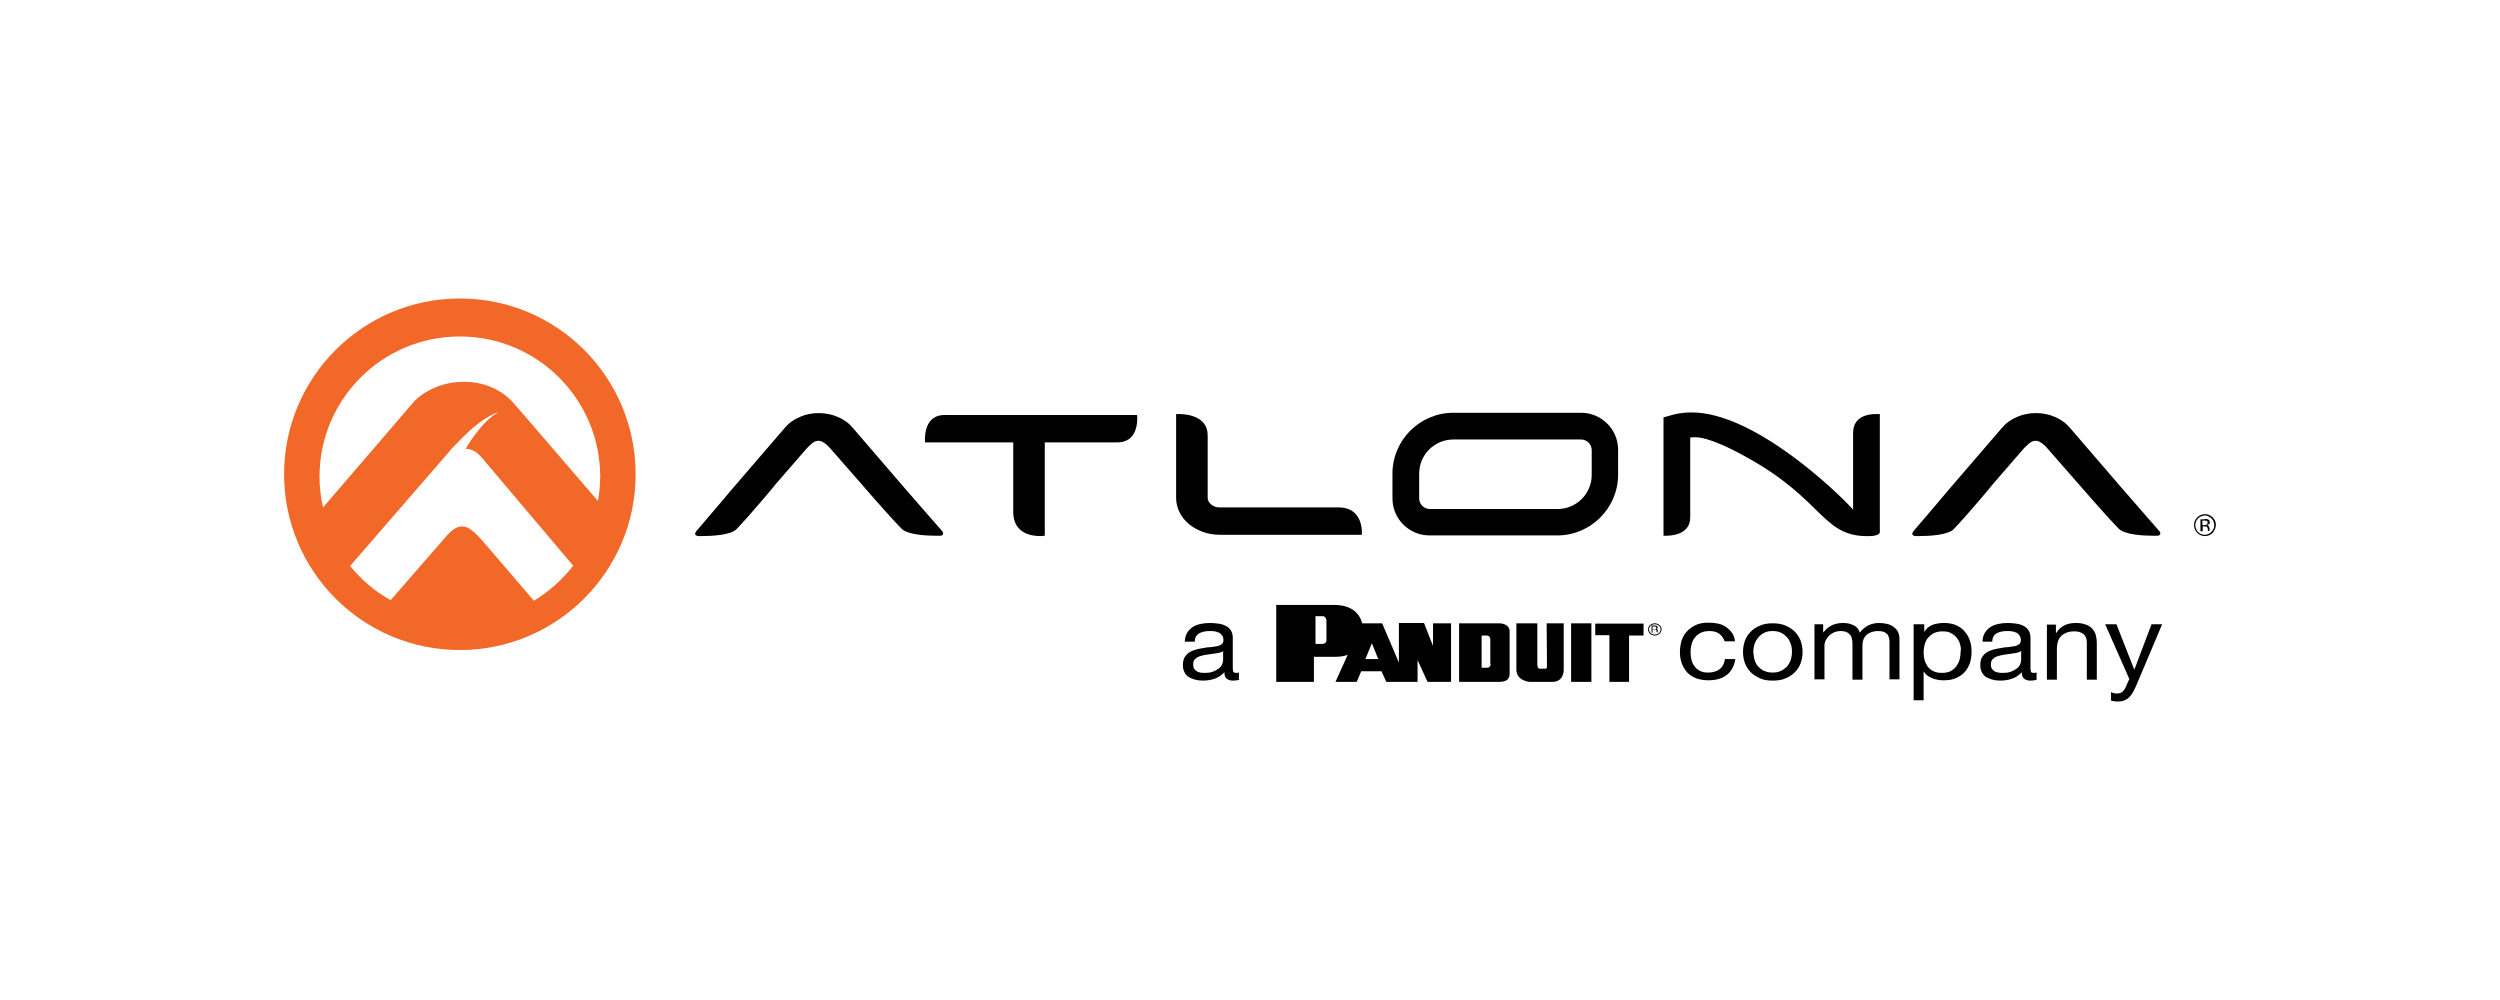 <svg width="220" height="88" viewBox="0 0 220 88" fill="none" xmlns="http://www.w3.org/2000/svg">
<path d="M165.057 36.437C164.462 36.437 163.074 36.607 163.074 38.08V44.851C161.771 43.378 154.377 36.267 148.853 36.295C147.946 36.295 147.351 36.465 147.238 36.494L146.417 36.72H146.388V36.749V47.089V47.145H146.445C146.445 47.145 146.502 47.145 146.615 47.145C147.125 47.145 148.739 47.032 148.739 45.531V38.505C148.909 38.477 149.051 38.477 149.193 38.477C150.241 38.477 152.139 39.355 153.697 40.233C160.637 44.057 160.326 47.344 164.632 47.174C164.915 47.174 165.425 47.06 165.425 46.834V36.494V36.437H165.368C165.368 36.437 165.227 36.437 165.057 36.437Z" fill="black"/>
<path d="M100.043 36.522H99.986H83.102C82.592 36.522 82.196 36.692 81.912 37.004C81.289 37.683 81.403 38.845 81.403 38.873V38.93H81.459H89.165V41.423V45.049C89.165 46.975 90.808 47.173 91.544 47.173C91.743 47.173 91.884 47.145 91.884 47.145H91.941V47.089V41.423V38.93H98.315C98.853 38.93 99.278 38.76 99.59 38.42C100.184 37.74 100.071 36.607 100.071 36.579L100.043 36.522Z" fill="black"/>
<path d="M117.776 44.652H107.295C107.04 44.652 106.785 44.567 106.587 44.397C106.388 44.227 106.275 44.029 106.275 43.831V41.763V38.307C106.275 36.579 104.349 36.437 103.754 36.437C103.612 36.437 103.555 36.437 103.555 36.437H103.499V36.494V41.678V43.831C103.499 44.284 103.612 44.709 103.81 45.106C104.009 45.502 104.292 45.842 104.632 46.125C104.972 46.409 105.397 46.635 105.85 46.805C106.303 46.975 106.813 47.06 107.351 47.06H119.788H119.844V47.004C119.844 46.975 119.929 45.927 119.306 45.247C118.966 44.851 118.456 44.652 117.776 44.652Z" fill="black"/>
<path d="M139.136 36.324H127.89C124.944 36.324 122.536 38.732 122.536 41.678V43.859C122.536 45.672 124.009 47.117 125.793 47.117H137.04C139.986 47.117 142.394 44.709 142.394 41.763V39.581C142.394 37.769 140.921 36.324 139.136 36.324ZM124.887 41.678C124.887 40.006 126.247 38.675 127.89 38.675H139.136C139.646 38.675 140.071 39.1 140.071 39.61V41.791C140.071 43.462 138.711 44.794 137.068 44.794H125.822C125.312 44.794 124.887 44.369 124.887 43.859V41.678Z" fill="black"/>
<path d="M79.561 42.896L75 37.599C74.688 37.23 74.263 36.919 73.725 36.692C73.215 36.465 72.649 36.352 72.054 36.352C71.459 36.352 70.892 36.465 70.382 36.692C69.844 36.919 69.419 37.23 69.108 37.599L64.547 42.896C64.519 42.924 61.629 46.352 61.317 46.692C61.204 46.834 61.147 46.947 61.176 47.032C61.232 47.145 61.402 47.174 61.431 47.174C61.516 47.174 61.629 47.174 61.771 47.174C62.677 47.174 64.32 47.089 64.83 46.55C66.048 45.276 68.23 42.669 68.23 42.641L71.006 39.44C71.119 39.327 71.261 39.185 71.459 39.015C71.629 38.873 71.827 38.788 72.025 38.788C72.224 38.788 72.394 38.873 72.592 39.015C72.79 39.157 72.932 39.298 73.045 39.44L75.85 42.641C75.878 42.669 78.088 45.247 79.334 46.522C79.873 47.06 81.487 47.145 82.394 47.145C82.507 47.145 82.62 47.145 82.734 47.145C82.762 47.145 82.932 47.145 82.989 47.004C83.017 46.919 82.989 46.805 82.847 46.664C82.535 46.324 79.589 42.924 79.561 42.896Z" fill="black"/>
<path d="M186.672 42.896L182.111 37.599C181.799 37.23 181.374 36.919 180.836 36.692C180.326 36.465 179.759 36.352 179.164 36.352C178.57 36.352 178.003 36.465 177.493 36.692C176.955 36.919 176.53 37.23 176.218 37.599L171.657 42.896C171.629 42.924 168.74 46.352 168.428 46.692C168.315 46.834 168.258 46.947 168.286 47.032C168.343 47.145 168.513 47.174 168.541 47.174C168.626 47.174 168.74 47.174 168.881 47.174C169.788 47.174 171.431 47.089 171.941 46.55C173.159 45.276 175.34 42.669 175.34 42.641L178.116 39.44C178.23 39.327 178.371 39.185 178.57 39.015C178.74 38.873 178.938 38.788 179.136 38.788C179.334 38.788 179.504 38.873 179.703 39.015C179.901 39.157 180.043 39.298 180.156 39.44L182.96 42.641C182.989 42.669 185.198 45.247 186.445 46.522C186.983 47.06 188.598 47.145 189.504 47.145C189.618 47.145 189.731 47.145 189.844 47.145C189.873 47.145 190.043 47.145 190.099 47.004C190.128 46.919 190.099 46.805 189.958 46.664C189.646 46.324 186.7 42.924 186.672 42.896Z" fill="black"/>
<path d="M194.717 46.891C194.518 47.089 194.292 47.174 194.037 47.174C193.782 47.174 193.555 47.089 193.357 46.891C193.159 46.692 193.074 46.466 193.074 46.211C193.074 45.956 193.159 45.729 193.357 45.531C193.555 45.333 193.782 45.248 194.037 45.248C194.292 45.248 194.518 45.333 194.717 45.531C194.915 45.729 195 45.956 195 46.211C194.972 46.466 194.887 46.692 194.717 46.891ZM193.442 45.616C193.272 45.786 193.187 45.984 193.187 46.211C193.187 46.437 193.272 46.636 193.414 46.806C193.584 46.976 193.782 47.061 194.009 47.061C194.235 47.061 194.433 46.976 194.603 46.806C194.773 46.636 194.858 46.437 194.858 46.211C194.858 45.984 194.773 45.786 194.603 45.616C194.433 45.446 194.235 45.361 194.009 45.361C193.782 45.389 193.612 45.446 193.442 45.616ZM194.009 45.672C194.15 45.672 194.235 45.672 194.292 45.701C194.405 45.758 194.462 45.843 194.462 45.956C194.462 46.041 194.434 46.126 194.349 46.154C194.32 46.182 194.264 46.182 194.207 46.211C194.292 46.211 194.349 46.267 194.377 46.324C194.405 46.381 194.434 46.437 194.434 46.494V46.579C194.434 46.607 194.434 46.636 194.434 46.664C194.434 46.692 194.434 46.721 194.434 46.721H194.292V46.692V46.607C194.292 46.494 194.264 46.409 194.179 46.352C194.15 46.324 194.065 46.324 193.98 46.324H193.839V46.749H193.64V45.701H194.009V45.672ZM194.207 45.843C194.15 45.814 194.094 45.814 193.98 45.814H193.81V46.211H193.98C194.065 46.211 194.122 46.211 194.15 46.182C194.235 46.154 194.264 46.097 194.264 46.012C194.264 45.927 194.264 45.871 194.207 45.843Z" fill="black"/>
<path d="M40.467 26.267C31.941 26.267 25 33.179 25 41.734C25 50.261 31.912 57.202 40.467 57.202C48.994 57.202 55.935 50.29 55.935 41.734C55.935 33.179 49.023 26.267 40.467 26.267ZM39.844 46.635C39.646 46.805 39.476 46.947 39.363 47.089L34.377 52.811C32.989 52.046 31.799 51.026 30.807 49.808L39.646 39.61L39.618 39.638C39.731 39.497 39.844 39.355 39.986 39.242L40.014 39.213C40.042 39.157 40.099 39.1 40.156 39.072C41.487 37.627 42.79 36.607 43.923 36.239C42.337 37.06 40.977 39.497 40.977 39.497C41.742 39.497 42.167 40.035 42.365 40.233L50.439 49.78C49.504 50.998 48.314 52.046 46.983 52.868L42.932 48.137L42.054 47.145C41.884 46.975 41.686 46.805 41.431 46.607C41.176 46.409 40.921 46.324 40.666 46.324C40.411 46.324 40.156 46.409 39.901 46.607C39.901 46.579 39.873 46.607 39.844 46.635ZM45.935 36.324C45.935 36.295 45.935 36.295 45.935 36.324L45.17 35.446C44.688 34.879 44.037 34.426 43.272 34.086C42.479 33.746 41.657 33.604 40.807 33.604C39.873 33.604 39.023 33.774 38.201 34.142C37.38 34.511 36.728 34.964 36.246 35.559L28.428 44.652C28.23 43.803 28.116 42.896 28.116 41.961C28.116 35.134 33.64 29.61 40.467 29.61C47.295 29.61 52.819 35.134 52.819 41.961C52.819 42.698 52.734 43.406 52.62 44.086L45.935 36.324Z" fill="#F26829"/>
<path d="M126.077 56.777L125.312 54.822H123.102V58.307L121.629 54.851H119.873C119.618 53.887 118.853 53.264 117.493 53.236H112.309V60.006H115.624V57.797H117.578C117.946 57.797 118.286 57.74 118.598 57.627L117.522 60.006H119.391L119.788 59.072H121.573L121.997 60.006H124.745V58.08L125.624 60.006H127.692V54.851H126.105V56.777H126.077ZM116.728 56.324C116.728 56.522 116.587 56.664 116.36 56.664H115.765V54.227H116.36C116.587 54.199 116.7 54.397 116.728 54.596V56.324ZM120.156 57.995L120.723 56.607L121.289 57.995H120.156ZM138.258 60.006H140.043V54.851H138.258V60.006ZM136.133 58.505C136.133 58.618 136.162 58.873 135.963 58.845H135.51C135.312 58.845 135.312 58.647 135.284 58.505V54.851H133.442V58.93C133.442 59.921 134.604 60.006 134.604 60.006H136.615C137.635 60.006 137.607 58.958 137.607 58.958V54.851H136.105L136.133 58.505ZM140.383 54.851V55.899H141.629V60.006H143.357V55.927H144.632V54.879H140.383V54.851ZM131.912 54.851H128.4V60.006H131.912C132.422 60.006 132.847 59.865 132.847 59.298V55.531C132.847 55.105 132.422 54.851 131.912 54.851ZM131.176 58.42C131.176 58.647 131.034 58.76 130.893 58.76H130.383V55.927H130.836C131.034 55.927 131.148 56.069 131.148 56.267V58.42H131.176Z" fill="black"/>
<path d="M145.425 55.672H145.34V55.049H145.652C145.765 55.049 145.878 55.077 145.878 55.219C145.878 55.304 145.822 55.332 145.793 55.36C145.822 55.36 145.878 55.389 145.878 55.474V55.587C145.878 55.615 145.878 55.644 145.907 55.644H145.793C145.793 55.615 145.765 55.502 145.765 55.502C145.765 55.445 145.765 55.389 145.652 55.389H145.425V55.672ZM145.425 55.36H145.623C145.68 55.36 145.765 55.332 145.765 55.247C145.765 55.162 145.68 55.134 145.652 55.134H145.425V55.36Z" fill="black"/>
<path d="M145.623 55.928C145.284 55.928 145.029 55.673 145.029 55.389C145.029 55.078 145.312 54.851 145.623 54.851C145.963 54.851 146.218 55.106 146.218 55.389C146.218 55.673 145.963 55.928 145.623 55.928ZM145.623 54.936C145.34 54.936 145.114 55.134 145.114 55.389C145.114 55.644 145.34 55.843 145.623 55.843C145.907 55.843 146.133 55.644 146.133 55.389C146.133 55.134 145.907 54.936 145.623 54.936Z" fill="black"/>
<path d="M109.108 59.78C108.966 59.865 108.74 59.893 108.485 59.893C108.258 59.893 108.088 59.836 107.946 59.723C107.805 59.61 107.748 59.411 107.748 59.157C107.493 59.411 107.238 59.61 106.898 59.723C106.587 59.836 106.218 59.893 105.85 59.893C105.595 59.893 105.369 59.865 105.17 59.808C104.944 59.751 104.774 59.666 104.604 59.581C104.434 59.468 104.32 59.327 104.235 59.157C104.15 58.987 104.094 58.788 104.094 58.533C104.094 58.25 104.15 58.023 104.235 57.853C104.349 57.684 104.462 57.542 104.632 57.428C104.802 57.315 105 57.23 105.199 57.173C105.425 57.117 105.623 57.06 105.878 57.032C106.133 56.975 106.36 56.947 106.558 56.947C106.785 56.919 106.955 56.89 107.125 56.862C107.295 56.834 107.408 56.749 107.522 56.692C107.606 56.607 107.663 56.494 107.663 56.352C107.663 56.182 107.635 56.04 107.55 55.927C107.465 55.814 107.38 55.729 107.267 55.672C107.153 55.615 107.012 55.587 106.898 55.559C106.757 55.531 106.615 55.531 106.473 55.531C106.105 55.531 105.793 55.587 105.539 55.729C105.284 55.87 105.142 56.097 105.142 56.465H104.264C104.264 56.154 104.349 55.899 104.462 55.7C104.575 55.502 104.745 55.332 104.944 55.191C105.142 55.049 105.397 54.964 105.652 54.907C105.907 54.851 106.19 54.822 106.502 54.822C106.757 54.822 106.983 54.851 107.21 54.879C107.437 54.907 107.663 54.964 107.861 55.077C108.06 55.162 108.201 55.304 108.315 55.474C108.428 55.644 108.485 55.87 108.485 56.154V58.647C108.485 58.845 108.485 58.958 108.513 59.072C108.541 59.157 108.626 59.213 108.768 59.213C108.853 59.213 108.938 59.213 109.023 59.185V59.78H109.108ZM107.663 57.287C107.55 57.372 107.408 57.428 107.238 57.457C107.068 57.485 106.87 57.514 106.672 57.542C106.473 57.57 106.275 57.599 106.077 57.627C105.878 57.655 105.708 57.712 105.539 57.768C105.369 57.825 105.255 57.91 105.142 58.023C105.029 58.137 105 58.307 105 58.505C105 58.647 105.029 58.76 105.085 58.845C105.142 58.93 105.227 59.015 105.312 59.072C105.397 59.128 105.51 59.157 105.623 59.185C105.737 59.213 105.878 59.213 106.02 59.213C106.303 59.213 106.558 59.185 106.757 59.1C106.955 59.015 107.125 58.93 107.267 58.817C107.408 58.703 107.493 58.59 107.55 58.448C107.606 58.307 107.635 58.193 107.635 58.08V57.287H107.663Z" fill="black"/>
<path d="M151.317 55.785C151.091 55.615 150.808 55.531 150.439 55.531C150.128 55.531 149.844 55.587 149.646 55.7C149.419 55.814 149.249 55.955 149.136 56.125C148.994 56.295 148.909 56.494 148.853 56.72C148.796 56.947 148.768 57.173 148.768 57.428C148.768 57.655 148.796 57.882 148.853 58.08C148.909 58.307 148.994 58.477 149.136 58.647C149.249 58.817 149.419 58.958 149.618 59.043C149.816 59.157 150.043 59.185 150.326 59.185C150.751 59.185 151.091 59.072 151.346 58.873C151.601 58.675 151.742 58.363 151.799 57.995H152.706C152.621 58.59 152.366 59.072 151.969 59.383C151.572 59.695 151.034 59.865 150.354 59.865C149.958 59.865 149.589 59.808 149.278 59.695C148.966 59.581 148.711 59.411 148.485 59.185C148.286 58.958 148.116 58.703 148.003 58.392C147.89 58.08 147.833 57.768 147.833 57.4C147.833 57.032 147.89 56.692 147.975 56.38C148.088 56.069 148.23 55.785 148.456 55.559C148.655 55.332 148.938 55.134 149.249 54.992C149.561 54.851 149.929 54.794 150.354 54.794C150.666 54.794 150.949 54.822 151.204 54.879C151.459 54.936 151.714 55.049 151.912 55.191C152.111 55.332 152.281 55.502 152.422 55.7C152.564 55.899 152.649 56.154 152.677 56.437H151.771C151.686 56.21 151.544 55.955 151.317 55.785Z" fill="black"/>
<path d="M153.555 56.381C153.669 56.069 153.839 55.814 154.065 55.588C154.292 55.361 154.547 55.191 154.887 55.049C155.199 54.908 155.595 54.851 155.992 54.851C156.417 54.851 156.785 54.908 157.125 55.049C157.436 55.191 157.72 55.361 157.946 55.588C158.173 55.814 158.343 56.097 158.456 56.381C158.57 56.692 158.626 57.032 158.626 57.372C158.626 57.741 158.57 58.052 158.456 58.364C158.343 58.675 158.173 58.93 157.946 59.157C157.72 59.384 157.465 59.554 157.125 59.695C156.813 59.837 156.445 59.894 155.992 59.894C155.567 59.894 155.199 59.837 154.887 59.695C154.575 59.554 154.292 59.384 154.065 59.157C153.839 58.93 153.669 58.647 153.555 58.364C153.442 58.052 153.385 57.712 153.385 57.372C153.385 57.032 153.442 56.692 153.555 56.381ZM154.434 58.166C154.519 58.392 154.632 58.59 154.802 58.732C154.944 58.874 155.142 59.015 155.34 59.072C155.538 59.157 155.765 59.185 155.992 59.185C156.218 59.185 156.445 59.157 156.643 59.072C156.842 58.987 157.012 58.874 157.182 58.732C157.323 58.59 157.465 58.392 157.55 58.166C157.635 57.939 157.691 57.684 157.691 57.372C157.691 57.089 157.663 56.806 157.55 56.579C157.465 56.352 157.352 56.154 157.182 56.013C157.04 55.843 156.842 55.729 156.643 55.644C156.445 55.559 156.218 55.531 155.992 55.531C155.765 55.531 155.538 55.559 155.34 55.644C155.142 55.729 154.972 55.843 154.802 56.013C154.66 56.182 154.519 56.352 154.434 56.579C154.349 56.806 154.292 57.061 154.292 57.372C154.32 57.684 154.349 57.939 154.434 58.166Z" fill="black"/>
<path d="M160.439 54.936V55.644H160.468C160.864 55.106 161.431 54.822 162.196 54.822C162.536 54.822 162.819 54.879 163.102 55.021C163.385 55.134 163.555 55.361 163.669 55.672C163.839 55.417 164.094 55.219 164.377 55.049C164.66 54.907 165 54.822 165.34 54.822C165.595 54.822 165.85 54.851 166.077 54.907C166.303 54.964 166.473 55.049 166.643 55.162C166.785 55.276 166.926 55.417 167.011 55.587C167.096 55.757 167.153 55.984 167.153 56.239V59.78H166.275V56.607C166.275 56.465 166.275 56.324 166.247 56.182C166.218 56.04 166.162 55.927 166.105 55.842C166.02 55.757 165.935 55.672 165.793 55.615C165.652 55.559 165.482 55.531 165.283 55.531C164.858 55.531 164.519 55.644 164.264 55.87C164.009 56.097 163.895 56.409 163.895 56.777V59.808H163.017V56.607C163.017 56.437 162.989 56.295 162.96 56.182C162.932 56.04 162.875 55.927 162.79 55.842C162.705 55.757 162.62 55.672 162.479 55.615C162.337 55.559 162.196 55.531 161.997 55.531C161.742 55.531 161.516 55.587 161.346 55.672C161.176 55.757 161.006 55.87 160.892 56.012C160.779 56.154 160.694 56.267 160.637 56.409C160.581 56.55 160.553 56.664 160.553 56.749V59.78H159.674V54.936H160.439Z" fill="black"/>
<path d="M169.335 54.936V55.587H169.363C169.504 55.304 169.731 55.134 170.043 54.992C170.354 54.879 170.694 54.822 171.063 54.822C171.487 54.822 171.827 54.879 172.139 55.021C172.451 55.162 172.706 55.332 172.904 55.587C173.102 55.814 173.272 56.097 173.357 56.409C173.47 56.72 173.499 57.032 173.499 57.372C173.499 57.712 173.442 58.052 173.357 58.335C173.244 58.647 173.102 58.902 172.904 59.128C172.706 59.355 172.451 59.525 172.139 59.666C171.827 59.808 171.487 59.865 171.063 59.865C170.921 59.865 170.779 59.865 170.609 59.836C170.439 59.808 170.298 59.78 170.128 59.723C169.958 59.666 169.816 59.581 169.674 59.496C169.533 59.411 169.419 59.27 169.306 59.128H169.278V61.621H168.4V54.936H169.335ZM172.479 56.664C172.422 56.437 172.309 56.267 172.167 56.097C172.026 55.927 171.856 55.785 171.657 55.7C171.459 55.587 171.204 55.559 170.921 55.559C170.638 55.559 170.383 55.615 170.156 55.729C169.958 55.842 169.788 55.984 169.646 56.154C169.504 56.324 169.419 56.522 169.363 56.749C169.306 56.975 169.278 57.202 169.278 57.4C169.278 57.627 169.306 57.882 169.363 58.08C169.419 58.307 169.533 58.505 169.646 58.675C169.788 58.845 169.958 58.987 170.156 59.072C170.383 59.185 170.638 59.213 170.921 59.213C171.204 59.213 171.487 59.157 171.686 59.043C171.884 58.93 172.054 58.788 172.167 58.618C172.281 58.448 172.394 58.25 172.451 58.023C172.507 57.797 172.536 57.57 172.536 57.315C172.592 57.117 172.536 56.89 172.479 56.664Z" fill="black"/>
<path d="M179.278 59.78C179.136 59.865 178.91 59.893 178.655 59.893C178.428 59.893 178.258 59.836 178.116 59.723C177.975 59.61 177.918 59.411 177.918 59.157C177.663 59.411 177.408 59.61 177.068 59.723C176.757 59.836 176.388 59.893 176.02 59.893C175.765 59.893 175.538 59.865 175.34 59.808C175.114 59.751 174.944 59.666 174.774 59.581C174.604 59.468 174.49 59.327 174.405 59.157C174.32 58.987 174.264 58.788 174.264 58.533C174.264 58.25 174.32 58.023 174.405 57.853C174.519 57.684 174.632 57.542 174.802 57.428C174.972 57.315 175.17 57.23 175.368 57.173C175.595 57.117 175.822 57.06 176.048 57.032C176.303 56.975 176.53 56.947 176.728 56.947C176.955 56.919 177.125 56.89 177.295 56.862C177.465 56.834 177.578 56.749 177.691 56.692C177.776 56.607 177.833 56.494 177.833 56.352C177.833 56.182 177.805 56.04 177.72 55.927C177.635 55.814 177.55 55.729 177.436 55.672C177.323 55.615 177.182 55.587 177.068 55.559C176.927 55.531 176.785 55.531 176.643 55.531C176.275 55.531 175.963 55.587 175.708 55.729C175.453 55.87 175.34 56.097 175.312 56.465H174.462C174.462 56.154 174.547 55.899 174.66 55.7C174.774 55.502 174.944 55.332 175.142 55.191C175.34 55.049 175.595 54.964 175.85 54.907C176.105 54.851 176.388 54.822 176.7 54.822C176.955 54.822 177.182 54.851 177.408 54.879C177.635 54.907 177.861 54.964 178.06 55.077C178.258 55.162 178.4 55.304 178.513 55.474C178.626 55.644 178.683 55.87 178.683 56.154V58.647C178.683 58.845 178.683 58.958 178.711 59.072C178.74 59.185 178.825 59.213 178.966 59.213C179.051 59.213 179.136 59.213 179.221 59.185V59.78H179.278ZM177.861 57.287C177.748 57.372 177.606 57.428 177.436 57.457C177.267 57.485 177.068 57.514 176.87 57.542C176.672 57.57 176.473 57.599 176.275 57.627C176.077 57.655 175.907 57.712 175.737 57.768C175.567 57.825 175.453 57.91 175.34 58.023C175.227 58.137 175.199 58.307 175.199 58.505C175.199 58.647 175.227 58.76 175.284 58.845C175.34 58.93 175.425 59.015 175.51 59.072C175.595 59.128 175.708 59.157 175.85 59.185C175.963 59.213 176.105 59.213 176.247 59.213C176.53 59.213 176.785 59.185 176.983 59.1C177.182 59.015 177.351 58.93 177.493 58.817C177.635 58.703 177.72 58.59 177.776 58.448C177.833 58.307 177.861 58.193 177.861 58.08V57.287Z" fill="black"/>
<path d="M180.921 54.936V55.7H180.949C181.317 55.105 181.884 54.822 182.677 54.822C183.017 54.822 183.329 54.879 183.555 54.964C183.782 55.049 183.98 55.162 184.122 55.332C184.264 55.502 184.377 55.672 184.434 55.899C184.49 56.125 184.519 56.352 184.519 56.607V59.808H183.64V56.522C183.64 56.21 183.555 55.984 183.357 55.814C183.159 55.644 182.904 55.559 182.564 55.559C182.309 55.559 182.054 55.587 181.856 55.672C181.657 55.757 181.487 55.842 181.374 55.984C181.233 56.125 181.148 56.295 181.091 56.465C181.034 56.664 181.006 56.862 181.006 57.06V59.808H180.128V54.964H180.921V54.936Z" fill="black"/>
<path d="M187.946 60.431C187.833 60.658 187.748 60.856 187.635 61.026C187.521 61.196 187.436 61.309 187.295 61.423C187.181 61.536 187.04 61.593 186.898 61.649C186.757 61.706 186.587 61.734 186.388 61.734C186.275 61.734 186.19 61.734 186.077 61.706C185.963 61.706 185.878 61.678 185.765 61.649V60.913C185.85 60.941 185.935 60.969 186.02 60.998C186.133 61.026 186.19 61.026 186.275 61.026C186.445 61.026 186.615 60.998 186.728 60.913C186.842 60.828 186.927 60.715 187.012 60.573L187.38 59.751L185.255 54.935H186.247L187.805 58.902H187.833L189.334 54.935H190.269L187.946 60.431Z" fill="black"/>
</svg>
